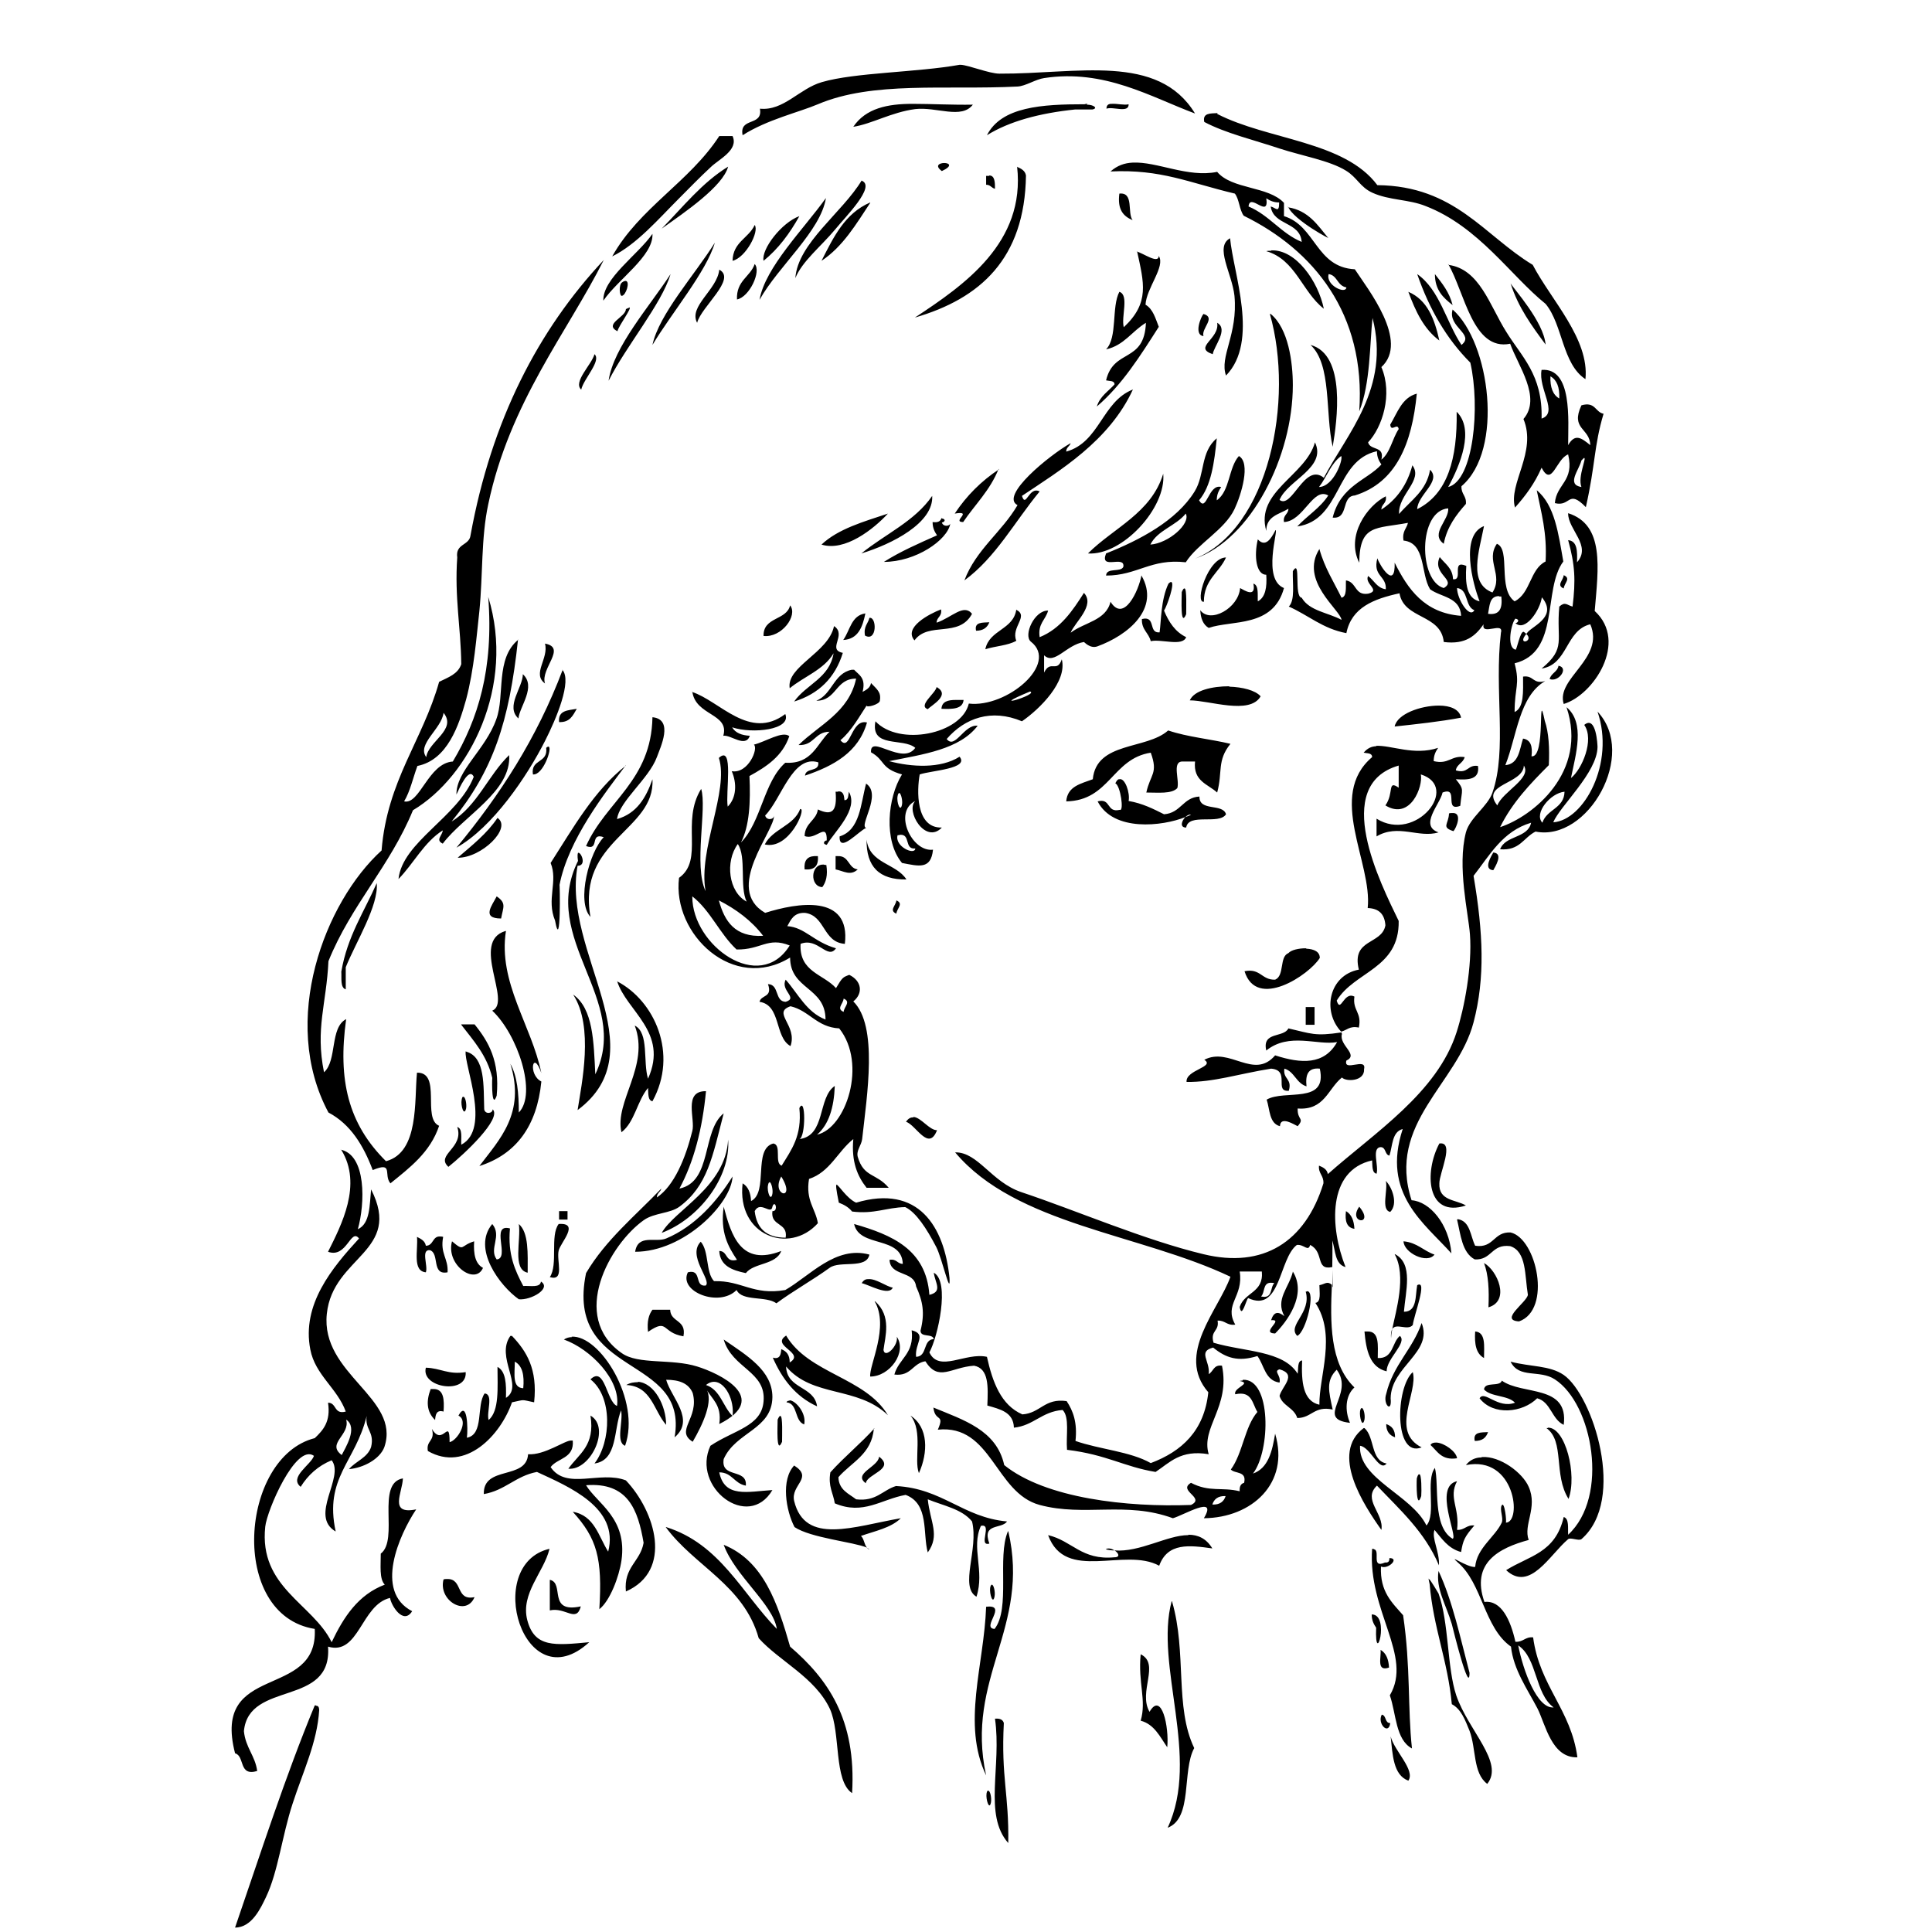 <?xml version="1.0" encoding="UTF-8" standalone="no"?>
<!-- Created with Inkscape (http://www.inkscape.org/) -->
<svg xmlns:dc="http://purl.org/dc/elements/1.1/" xmlns:cc="http://creativecommons.org/ns#" xmlns:rdf="http://www.w3.org/1999/02/22-rdf-syntax-ns#" xmlns:svg="http://www.w3.org/2000/svg" xmlns="http://www.w3.org/2000/svg" version="1.1" width="100%" height="100%" viewBox="0 0 48 48" id="little_girl_xA0_Image_1_" xml:space="preserve">
<defs id="defs359" />
<path d="m 23.87,1.61 c -0.01,-2.44e-4 -0.02,0.00 -0.03,0.00 -1.06,0.19 -2.60,0.19 -3.42,0.43 -0.56,0.16 -0.95,0.72 -1.54,0.66 0.08,0.45 -0.52,0.20 -0.43,0.66 0.61,-0.39 1.40,-0.57 1.87,-0.77 1.37,-0.58 3.15,-0.35 4.96,-0.44 0.20,-0.01 0.45,-0.18 0.66,-0.21 1.50,-0.23 2.65,0.47 3.75,0.88 -0.92,-1.51 -2.93,-0.98 -4.86,-0.99 -0.25,-4.31e-4 -0.76,-0.21 -0.96,-0.22 z m -1.20,0.97 c -0.62,0.00 -1.16,0.11 -1.47,0.57 0.46,-0.07 0.94,-0.36 1.54,-0.44 0.53,-0.06 1.15,0.26 1.43,-0.11 -0.49,0.01 -1.02,-0.02 -1.50,-0.02 z m 4.94,0.00 c -0.07,0.00 -0.12,0.03 -0.12,0.12 0.16,-0.06 0.56,0.12 0.55,-0.11 -0.10,0.03 -0.29,-0.02 -0.42,-0.01 z m -0.59,0.00 c -0.02,0.00 -0.05,0.00 -0.07,0.01 -1.06,0.00 -2.07,0.06 -2.43,0.77 l 0.00,0 C 25.08,3.01 25.84,2.81 26.71,2.72 l 0.43,0 c 0.15,-0.03 0.03,-0.12 -0.14,-0.12 z m 3.23,0.23 c -0.17,0.01 -0.38,-0.01 -0.33,0.22 0.53,0.28 1.21,0.44 1.87,0.66 0.55,0.18 1.25,0.30 1.65,0.55 0.28,0.17 0.35,0.41 0.66,0.55 0.42,0.19 0.90,0.16 1.32,0.33 1.32,0.51 2.11,1.73 2.98,2.43 0.43,0.52 0.41,1.49 0.99,1.87 C 39.49,8.42 38.54,7.46 38.08,6.58 36.87,5.85 36.15,4.62 34.22,4.60 33.40,3.50 31.50,3.48 30.24,2.83 z M 17.87,3.38 C 17.13,4.52 15.89,5.16 15.21,6.37 15.82,6.07 16.36,5.44 16.87,4.93 17.13,4.67 17.38,4.41 17.65,4.16 17.85,3.96 18.36,3.73 18.20,3.38 l -0.33,0 z m 10.27,0.66 c -0.20,0.01 -0.38,0.07 -0.55,0.22 1.26,-0.06 1.95,0.28 3.09,0.55 0.11,0.14 0.11,0.40 0.22,0.55 1.73,0.85 3.04,2.43 2.87,4.86 0.28,-0.69 0.26,-1.69 0.33,-2.32 0.45,1.74 -0.64,2.88 -1.21,3.97 -0.48,-0.39 -0.79,0.79 -1.10,0.55 0.20,-0.49 1.18,-0.80 0.88,-1.43 -0.23,0.83 -1.49,1.22 -1.21,2.20 -0.00,-0.37 0.32,-0.41 0.55,-0.55 -0.00,0.14 -0.14,0.15 -0.11,0.33 0.49,-0.02 0.72,-0.88 1.10,-0.66 -0.20,0.31 -0.52,0.50 -0.77,0.77 1.11,-0.16 0.93,-1.64 1.98,-1.87 -0.00,0.15 0.05,0.24 0.11,0.33 -0.35,0.39 -1.01,0.52 -1.21,1.32 0.41,0.04 0.20,-0.53 0.55,-0.55 1.03,-0.32 1.42,-1.29 1.54,-2.53 -0.37,0.10 -0.48,0.47 -0.66,0.77 0.02,0.20 0.18,-0.06 0.21,0.11 -0.16,0.24 -0.21,0.59 -0.43,0.76 0.09,-0.35 -0.28,-0.22 -0.33,-0.43 l 0.00,-0.00 c 0.35,-0.37 0.62,-1.19 0.33,-1.87 0.70,-0.64 -0.34,-1.94 -0.66,-2.43 -0.97,-0.05 -0.97,-1.08 -1.76,-1.32 l 0,-0.33 C 31.51,4.62 30.61,4.71 30.24,4.27 29.51,4.42 28.75,4.01 28.14,4.04 z m -4.68,0.01 c -0.11,-0.00 -0.25,0.06 -0.06,0.20 0.28,-0.13 0.18,-0.20 0.06,-0.20 z m -5.37,0.09 c -0.65,0.40 -1.12,1.00 -1.65,1.54 0.58,-0.41 1.52,-1.05 1.65,-1.54 z m 7.18,0 c 0.21,1.89 -1.31,2.94 -2.54,3.75 1.62,-0.47 2.73,-1.46 2.76,-3.53 -0.02,-0.12 -0.12,-0.17 -0.21,-0.21 z M 24.57,4.37 c -0.02,-0.00 -0.04,7.48e-4 -0.07,0.00 l 0,0.22 c 0.11,-3.45e-4 0.13,0.08 0.22,0.10 -0.00,-0.15 0.00,-0.33 -0.14,-0.33 z m -3.16,0.11 c -0.48,0.80 -1.59,1.56 -1.65,2.43 0.17,-0.42 0.63,-0.78 0.99,-1.21 0.25,-0.31 1.02,-1.07 0.66,-1.21 z m 6.40,0.33 c -0.05,0.39 0.09,0.56 0.33,0.66 -0.14,-0.18 0.04,-0.70 -0.33,-0.66 z m -7.29,0.11 c -0.55,0.77 -1.51,1.72 -1.65,2.53 0.47,-0.84 1.52,-1.71 1.65,-2.53 z m 10.93,0 c 0.08,0.05 0.17,0.11 0.33,0.11 0.00,0.28 -0.08,0.13 -0.21,0.10 0.07,0.48 0.73,0.37 0.77,0.88 -0.51,-0.21 -0.80,-0.66 -1.32,-0.88 0.03,-0.36 0.52,0.33 0.44,-0.21 z m -9.83,0.11 C 20.99,5.30 20.71,5.89 20.41,6.48 20.94,6.13 21.27,5.57 21.62,5.04 z m 10.38,0.10 c 0.13,0.34 1.14,0.87 0.99,0.77 C 32.74,5.60 32.51,5.23 32.00,5.15 z M 19.86,5.37 C 19.42,5.53 18.91,6.19 18.97,6.48 19.34,6.18 19.62,5.80 19.86,5.37 z M 18.75,5.59 C 18.60,5.92 18.21,6.01 18.20,6.48 18.53,6.40 18.87,5.75 18.75,5.59 z M 16.21,5.81 C 15.85,6.33 14.97,6.92 14.99,7.47 15.35,6.94 16.24,6.36 16.21,5.81 z m 14.35,0.11 c -0.39,0.21 0.05,0.87 0.11,1.43 0.09,0.96 -0.38,1.51 -0.21,1.98 0.83,-0.85 0.18,-2.54 0.10,-3.42 z M 17.76,6.03 C 17.26,6.83 16.37,7.81 16.21,8.57 16.69,7.77 17.55,6.75 17.76,6.03 z m 13.82,0.20 c -0.04,0.00 -0.08,0.00 -0.12,0.01 0.73,0.21 0.89,1.01 1.43,1.43 -0.14,-0.68 -0.69,-1.47 -1.30,-1.45 z m -3.33,0.01 C 28.42,7.03 28.57,7.52 27.92,8.13 27.85,7.87 28.06,7.33 27.81,7.25 c -0.20,0.38 -0.04,1.13 -0.33,1.43 0.45,-0.10 0.64,-0.45 0.99,-0.66 -0.04,1.01 -0.80,0.63 -0.99,1.43 0.08,0.02 0.21,5.18e-4 0.21,0.10 -0.15,0.17 -0.36,0.29 -0.44,0.55 0.63,-0.54 1.08,-1.26 1.54,-1.98 -0.08,-0.20 -0.14,-0.44 -0.33,-0.55 0.02,-0.41 0.50,-0.95 0.33,-1.21 -0.01,0.21 -0.40,-0.08 -0.55,-0.11 l -0.00,0 z m -13.25,0.22 c -1.63,1.74 -2.79,3.98 -3.31,6.84 -0.03,0.26 -0.38,0.20 -0.33,0.55 -0.07,0.99 0.09,1.74 0.10,2.65 -0.08,0.25 -0.33,0.33 -0.55,0.44 -0.41,1.46 -1.29,2.45 -1.43,4.19 -1.41,1.28 -2.54,4.23 -1.32,6.51 0.55,0.29 0.87,0.82 1.10,1.43 0.53,-0.22 0.26,0.12 0.44,0.33 0.48,-0.39 0.99,-0.77 1.21,-1.43 -0.43,-0.18 0.07,-1.33 -0.55,-1.32 -0.07,0.69 0.06,1.98 -0.77,2.20 -0.94,-0.93 -1.20,-2.02 -0.99,-3.53 -0.41,0.21 -0.22,1.03 -0.55,1.32 -0.22,-1.09 0.06,-1.69 0.11,-2.76 0.56,-1.39 1.53,-2.36 2.10,-3.75 1.41,-0.84 2.55,-3.09 1.87,-5.30 0.14,1.80 -0.26,3.05 -0.88,4.09 -0.61,0.04 -0.82,1.08 -1.21,0.99 0.15,-0.25 0.22,-0.58 0.33,-0.88 0.75,-0.15 1.03,-1.01 1.21,-1.65 0.20,-0.75 0.26,-1.58 0.33,-2.20 0.09,-0.91 0.04,-1.81 0.22,-2.65 0.53,-2.53 1.97,-4.28 2.87,-6.07 z m 3.75,0.10 c -0.11,0.32 -0.46,0.41 -0.44,0.88 0.31,-0.06 0.61,-0.70 0.44,-0.88 z m 17.23,0 c 0.41,0.70 0.61,2.17 1.54,1.98 0.19,0.54 0.79,1.34 0.33,1.87 0.34,0.82 -0.38,1.61 -0.21,2.20 0.26,-0.29 0.49,-0.60 0.66,-0.99 0.26,0.50 0.36,-0.22 0.66,-0.33 0.16,0.67 -0.29,0.73 -0.33,1.21 0.40,0.10 0.32,-0.36 0.77,0.10 0.24,-1.06 0.20,-1.52 0.44,-2.32 -0.21,-0.04 -0.20,-0.31 -0.55,-0.21 -0.28,0.60 0.21,0.56 0.22,0.99 -0.22,-0.18 -0.38,-0.30 -0.55,0 -0.00,-0.62 0.11,-1.93 -0.66,-1.87 -0.09,0.47 0.43,1.07 0,1.21 C 38.33,9.31 37.80,8.86 37.42,8.24 37.01,7.59 36.76,6.68 35.98,6.58 z M 17.87,6.70 c -0.05,0.50 -0.77,0.91 -0.55,1.32 0.10,-0.40 0.99,-1.09 0.55,-1.32 z m -1.21,0.11 c -0.52,0.80 -1.42,1.81 -1.54,2.65 0.44,-0.87 1.32,-1.91 1.54,-2.65 z m 16.35,0 c 0.22,0.03 0.21,0.29 0.44,0.33 -0.01,0.18 -0.52,-0.05 -0.44,-0.33 z m 2.20,0 c 0.30,0.87 0.73,1.61 1.32,2.20 0.25,1.10 0.08,2.93 -0.55,3.09 0.30,-0.55 0.66,-1.43 0.21,-1.87 0.02,1.16 -0.22,2.04 -0.98,2.42 -1.75e-4,0.00 -1.4e-5,0.00 0,0.01 l -0.00,-0.01 c 0.00,-7.31e-4 0.00,-0.00 0.00,-0.00 0.01,-0.36 0.61,-0.69 0.32,-0.98 -0.09,0.53 -0.48,0.76 -0.77,1.10 -0.03,-0.48 0.61,-0.84 0.33,-1.21 -0.13,0.49 -0.39,0.85 -0.77,1.10 0.00,-0.14 0.14,-0.15 0.11,-0.33 -0.46,0.23 -1.00,0.98 -0.66,1.65 0.01,-0.96 0.41,-0.84 1.21,-0.99 -0.03,0.14 -0.15,0.21 -0.11,0.44 0.56,0.06 0.42,0.82 0.66,1.21 0.27,0.20 0.75,0.19 0.77,0.66 -0.91,-0.07 -1.32,-0.66 -1.65,-1.32 0.02,0.69 -0.37,0.07 -0.43,-0.11 -0.12,0.45 0.23,0.43 0.21,0.77 -0.22,-0.03 -0.29,-0.22 -0.44,-0.33 -0.10,0.20 0.33,0.36 0,0.44 -0.34,0.05 -0.28,-0.29 -0.55,-0.33 -0.01,0.16 0.03,0.40 -0.11,0.43 -0.19,-0.39 -0.42,-0.74 -0.55,-1.21 -0.50,0.79 0.52,1.51 0.55,1.76 -0.33,-0.18 -0.80,-0.22 -0.99,-0.55 -0.20,-0.02 -0.01,-1.00 -0.22,-0.66 -0.01,0.31 0.06,0.72 -0.10,0.88 0.48,0.21 0.84,0.55 1.43,0.66 0.13,-0.64 0.68,-0.85 1.32,-0.99 0.11,0.65 1.03,0.51 1.10,1.21 0.55,0.07 0.79,-0.16 0.99,-0.44 -0.07,0.30 0.51,-0.08 0.43,0.21 -0.17,1.44 0.16,2.91 -0.21,3.97 -0.12,0.35 -0.56,0.62 -0.66,0.99 -0.22,0.86 0.06,2.00 0.10,2.53 0.06,0.79 -0.14,1.84 -0.33,2.43 -0.48,1.51 -2.04,2.50 -3.20,3.53 -0.02,-0.12 -0.12,-0.17 -0.22,-0.21 -0.02,0.20 0.12,0.24 0.11,0.44 -0.45,1.46 -1.50,2.12 -2.98,1.76 -1.46,-0.35 -3.17,-1.09 -4.52,-1.54 -0.75,-0.25 -1.08,-1.00 -1.65,-0.99 1.51,1.80 4.59,2.02 6.84,3.09 -0.29,0.82 -1.37,1.93 -0.55,2.87 -0.10,0.96 -0.66,1.47 -1.43,1.76 -0.51,-0.29 -1.27,-0.34 -1.87,-0.55 0.05,-0.46 -0.06,-0.75 -0.22,-0.99 -0.55,-0.08 -0.65,0.30 -1.10,0.33 -0.53,-0.23 -0.74,-0.80 -0.88,-1.43 -0.53,-0.12 -1.19,0.40 -1.43,-0.11 0.21,-0.38 0.52,-1.76 0.11,-1.98 0.03,0.25 0.23,0.47 -0.11,0.55 -0.08,-1.13 -0.93,-1.49 -1.87,-1.76 0.13,0.60 1.18,0.28 1.21,0.99 -0.14,-0.00 -0.15,-0.13 -0.33,-0.10 0.02,0.42 0.61,0.26 0.66,0.66 0.17,0.38 0.22,0.66 0.11,1.10 0.00,0.18 0.30,0.06 0.33,0.21 -0.28,0.01 -0.15,0.43 -0.44,0.44 -0.04,-0.33 0.28,-0.56 -0.11,-0.66 0.07,0.59 -0.32,0.70 -0.43,1.10 0.42,0.05 0.45,-0.28 0.77,-0.33 0.33,0.52 0.63,0.15 1.21,0.11 0.37,0.07 0.35,0.52 0.33,0.99 0.31,0.09 0.65,0.16 0.66,0.55 0.49,-0.05 0.69,-0.40 1.21,-0.44 0.18,0.18 0.08,0.64 0.11,0.99 0.99,0.12 1.41,0.42 2.20,0.55 0.35,-0.23 0.62,-0.56 1.32,-0.44 -0.20,-0.67 0.54,-1.17 0.33,-2.20 -0.21,-0.03 -0.21,0.14 -0.33,0.21 0.04,-0.33 -0.28,-0.56 0.11,-0.66 0.32,0.26 0.62,0.36 1.10,0.21 0.17,0.23 0.19,0.61 0.55,0.66 0.04,-0.19 -0.16,-0.28 0,-0.33 0.45,0.13 0.06,0.42 0,0.66 0.07,0.25 0.36,0.29 0.44,0.55 0.36,-0.00 0.42,-0.31 0.88,-0.21 -0.10,-0.46 -0.17,-0.72 0.10,-0.99 0.46,0.62 -0.56,1.22 0.33,1.32 -0.13,-0.30 -0.12,-0.67 0.11,-0.88 -0.62,-0.60 -0.60,-1.63 -0.56,-2.55 -0.12,-0.10 -0.16,-0.02 -0.31,0.01 -0.00,0.17 0.05,0.42 -0.10,0.44 0.53,0.80 0.09,1.82 0.10,2.53 -0.41,-0.09 -0.45,-0.57 -0.43,-1.10 -0.12,0.01 -0.09,0.20 -0.11,0.33 -0.36,-0.58 -1.31,-0.54 -2.09,-0.77 -0.09,-0.31 0.15,-0.28 0.10,-0.55 0.19,-0.01 0.23,0.13 0.44,0.10 -0.29,-0.51 0.21,-0.69 0.11,-1.32 l 0.55,0 c 0.05,0.53 -0.43,0.51 -0.55,0.88 0.05,0.31 0.16,-0.18 0.21,-0.22 0.81,0.38 0.76,-0.98 1.21,-1.32 0.18,-0.02 0.28,0.18 0.33,0 0.36,0.18 0.12,0.64 0.55,0.55 0.00,-0.23 0.01,-0.46 0,-0.66 0.08,0.24 0.06,0.59 0.33,0.66 -0.39,-0.98 -0.46,-2.40 0.66,-2.65 0.01,0.12 -0.01,0.31 0.11,0.33 0.06,-0.19 -0.13,-0.64 0.10,-0.66 0.14,0.00 0.10,0.19 0.22,0.21 0.08,-0.24 0.06,-0.59 0.33,-0.66 -0.53,1.61 0.54,2.34 1.21,3.09 -0.06,-0.73 -0.54,-1.29 -0.99,-1.32 -0.62,-1.92 1.14,-2.89 1.54,-4.42 0.29,-1.10 0.24,-2.23 0,-3.64 0.40,-0.51 0.72,-1.11 1.43,-1.32 -0.08,0.39 -0.64,0.31 -0.77,0.66 0.49,0.04 0.58,-0.29 0.88,-0.44 1.30,0.26 2.54,-1.92 1.54,-2.98 0.44,1.28 -0.34,2.70 -1.10,2.75 0.17,-0.41 1.09,-1.23 1.10,-1.87 4.59e-4,-0.04 -0.03,-0.80 -0.33,-0.55 0.26,0.37 -0.06,1.11 -0.33,1.32 0.12,-0.59 0.36,-1.37 -0.11,-1.76 0.54,1.62 -0.85,2.72 -1.65,2.98 0.30,-0.61 0.75,-1.08 1.21,-1.54 0.02,-0.42 0.00,-0.81 -0.10,-1.10 -0.19,-0.91 0.04,0.93 -0.33,0.88 0.03,-0.25 -0.02,-0.41 -0.21,-0.44 -0.09,0.27 -0.10,0.63 -0.44,0.66 0.29,-0.73 0.34,-1.71 0.99,-2.09 -0.31,0.09 -0.28,-0.15 -0.55,-0.11 0.00,0.37 0.03,0.77 -0.21,0.88 0.00,-0.62 0.14,-0.68 0,-1.21 1.14,-0.28 0.69,-1.83 1.21,-2.53 -0.12,-0.68 -0.21,-1.40 -0.66,-1.77 0.11,0.55 0.26,1.06 0.22,1.77 -0.39,0.19 -0.37,0.79 -0.77,0.99 -0.43,-0.31 -0.09,-1.29 -0.44,-1.43 -0.29,0.42 0.17,0.78 -0.11,1.21 -0.61,-0.23 -0.33,-1.03 -0.21,-1.65 -0.60,0.23 -0.28,1.43 -0.11,1.87 -0.32,-0.07 -0.36,-0.44 -0.33,-0.88 -0.39,-0.17 -0.06,0.37 -0.33,0.33 -0.01,-0.28 -0.20,-0.38 -0.33,-0.55 -0.20,0.43 0.44,0.57 0.10,0.77 -0.63,-0.18 -0.64,-1.92 0.11,-1.98 0.03,0.29 -0.46,0.63 -0.11,0.88 0.08,-0.42 0.31,-0.72 0.55,-0.99 0.02,-0.20 -0.12,-0.24 -0.11,-0.44 C 37.37,11.18 37.02,8.51 36.09,7.69 35.96,8.13 36.65,8.30 36.31,8.57 35.93,8.00 35.77,7.20 35.21,6.81 z M 33.11,31.55 c -0.00,0.13 -0.01,0.28 -0.01,0.42 0.00,0.00 0.01,0.00 0.01,0.01 l 0,-0.44 z M 35.65,6.81 c 0.00,0.40 0.21,0.59 0.44,0.77 -0.08,-0.32 -0.26,-0.54 -0.44,-0.77 z M 15.55,6.98 c -0.02,-0.00 -0.05,0.00 -0.10,0.04 -0.08,0.06 -0.06,0.34 0,0.33 0.10,-0.01 0.21,-0.35 0.10,-0.37 z m 21.98,0.04 c -0.00,4.12e-4 -4.7e-4,0.00 0.00,0.02 -0.00,-0.00 -0.00,-0.01 -0.00,-0.02 z m 0.00,0.02 c 0.19,0.60 0.53,1.06 0.87,1.52 -0.05,-0.57 -0.79,-1.38 -0.87,-1.52 z M 34.99,7.25 C 35.17,7.74 35.38,8.18 35.76,8.46 35.64,7.92 35.46,7.45 34.99,7.25 z M 15.62,7.65 c -0.01,0.00 -0.03,0.01 -0.07,0.03 0.00,0.20 -0.56,0.37 -0.21,0.55 0.03,-0.14 0.39,-0.61 0.29,-0.59 z m 14.28,0.15 c -0.06,0.06 -0.25,0.52 0,0.55 -0.06,-0.19 0.32,-0.46 0,-0.55 z m 1.65,0 C 32.16,9.94 31.53,13.13 29.69,13.88 31.09,13.39 32.12,11.33 32.12,9.57 32.12,9.00 32.01,8.16 31.57,7.80 z M 30.24,8.02 C 30.31,8.42 29.63,8.63 30.13,8.80 30.16,8.60 30.53,8.18 30.24,8.02 z m 2.32,0.55 c 0.53,0.49 0.36,1.69 0.55,2.53 0.11,-0.64 0.34,-2.29 -0.55,-2.53 z M 14.77,8.80 c -0.07,0.26 -0.54,0.69 -0.33,0.88 0.06,-0.27 0.51,-0.72 0.33,-0.88 z m 23.75,0.55 c 0.16,0.09 0.23,0.27 0.22,0.55 C 38.58,9.81 38.51,9.62 38.52,9.35 z M 28.14,9.68 c -0.76,0.30 -0.82,1.31 -1.65,1.54 -4.6e-4,-0.11 0.09,-0.13 0.11,-0.21 -0.53,0.30 -1.77,1.31 -1.32,1.54 -0.39,0.67 -1.03,1.10 -1.32,1.87 0.78,-0.57 1.25,-1.46 1.87,-2.21 -0.27,-0.14 -0.34,0.43 -0.44,0.11 0.94,-0.63 2.17,-1.36 2.76,-2.65 z m 2.09,1.21 c -0.41,0.34 -0.29,0.90 -0.55,1.32 -0.45,0.73 -1.37,1.21 -2.20,1.54 -0.17,0.43 0.47,0.03 0.43,0.33 -0.06,0.15 -0.42,0.01 -0.43,0.22 0.78,0.00 1.11,-0.43 1.98,-0.33 0.30,-0.47 0.96,-0.80 1.21,-1.32 0.17,-0.36 0.41,-1.15 0.11,-1.32 -0.26,0.29 -0.22,0.87 -0.55,1.10 -0.00,-0.15 0.05,-0.24 0.11,-0.33 -0.32,-0.09 -0.36,0.65 -0.55,0.33 0.30,-0.35 0.38,-0.94 0.44,-1.54 z m 3.09,0.44 c 0.06,0.07 -0.18,0.76 -0.55,0.77 l -0.00,0 c 0.19,-0.24 0.29,-0.58 0.55,-0.77 z m 6.03,0.05 c 0.09,-0.04 -0.16,0.46 -0.06,0.72 -0.38,-0.06 -0.06,-0.42 0,-0.66 0.03,-0.03 0.05,-0.05 0.06,-0.06 z m -14.53,0.28 c -0.44,0.29 -0.81,0.66 -1.10,1.10 0.48,-0.08 -0.09,0.21 0.21,0.21 0.29,-0.43 0.67,-0.79 0.88,-1.32 z m 4.08,0.11 c -0.30,0.98 -1.23,1.34 -1.87,1.98 0.85,0.06 1.95,-1.13 1.87,-1.98 z m -5.74,0.55 c -0.43,0.63 -1.17,0.95 -1.76,1.43 0.76,-0.23 1.80,-0.76 1.76,-1.43 z m -1.10,0.44 c -0.60,0.20 -1.24,0.38 -1.65,0.77 0.58,0.18 1.29,-0.38 1.65,-0.77 z m 7.40,0 c 0.13,0.25 -0.43,0.74 -0.88,0.77 0.18,-0.36 0.63,-0.46 0.88,-0.77 z m 9.50,0 c 0.00,0.40 0.59,0.80 0.22,1.21 0.01,-0.27 0.01,-0.53 -0.22,-0.55 0.17,0.61 0.19,0.99 0.11,1.65 -0.15,-0.04 -0.18,-0.13 -0.33,0 -0.08,0.85 0.18,1.03 -0.44,1.54 0.66,-0.10 0.59,-0.95 1.21,-1.10 0.37,0.85 -0.86,1.34 -0.66,1.98 0.74,-0.22 1.61,-1.54 0.77,-2.31 0.09,-1.07 0.25,-2.14 -0.66,-2.43 z m -15.57,0.11 c -0.02,0.08 -0.09,0.12 -0.22,0.10 -0.00,0.15 0.05,0.24 0.11,0.33 -0.45,0.20 -0.91,0.40 -1.32,0.66 0.79,0.00 1.58,-0.54 1.65,-0.95 -0.03,0.07 -0.18,0.08 -0.21,-0.03 0.06,3.45e-4 0.12,-0.08 0,-0.10 z m 8.29,0.32 c -0.00,8.05e-4 -0.00,0.00 -0.00,0.00 l -0.00,0 c -0.10,0.19 -0.24,0.42 -0.43,0.21 -0.10,0.42 -0.04,0.88 0.21,0.88 0.02,0.31 -0.02,0.56 -0.21,0.66 -0.01,-0.16 0.03,-0.40 -0.11,-0.44 0.07,0.36 -0.22,0.17 -0.33,0.11 -0.04,0.50 -0.74,0.89 -0.99,0.55 0.01,0.20 0.07,0.36 0.21,0.44 0.58,-0.20 1.60,-0.00 1.87,-0.99 -0.55,-0.22 -0.13,-1.46 -0.21,-1.44 z m -1.22,0.66 c -0.45,-0.00 -0.79,1.14 -0.55,1.10 -0.00,-0.55 0.38,-0.72 0.55,-1.10 z m -2.10,0.44 c -0.07,0.39 -0.44,1.19 -0.77,0.66 -0.11,0.47 -0.65,0.51 -0.99,0.77 0.10,-0.26 0.62,-0.68 0.33,-0.99 -0.28,0.44 -0.58,0.89 -1.10,1.10 -0.05,-0.34 0.15,-0.43 0.21,-0.66 -0.34,-0.01 -0.62,0.61 -0.43,0.77 0.71,0.55 -0.60,1.65 -1.54,1.54 -0.18,0.76 -1.73,1.07 -2.32,0.44 -0.13,0.68 0.69,0.40 0.99,0.66 -0.32,0.45 -1.13,-0.35 -1.10,0.11 0.36,0.20 0.23,0.40 0.77,0.55 -0.36,0.58 -0.46,1.65 0,2.20 0.42,0.08 0.72,0.17 0.77,-0.33 -0.52,0.07 -1.00,-0.93 -0.44,-1.21 -0.25,0.24 0.25,1.09 0.66,0.66 -0.66,0.02 -0.62,-0.94 -0.55,-1.32 0.30,-0.10 1.24,-0.14 0.99,-0.44 -0.47,0.30 -1.19,0.26 -1.75,0.11 -0.00,4.68e-4 -0.00,-4.7e-4 -0.00,0 l 0,-0.00 c 0.00,6.7e-4 0.00,0.00 0.00,0.00 0.85,-0.17 1.75,-0.29 2.20,-0.88 -0.34,-0.04 -0.56,0.60 -0.77,0.33 0.45,-0.52 1.11,-0.76 1.87,-0.44 0.45,-0.31 1.13,-0.99 0.99,-1.54 -0.12,0.35 -0.28,-0.00 -0.44,0.33 l 0,-0.43 c 0.26,0.25 0.55,-0.26 0.99,-0.33 0.01,-0.00 0.15,0.17 0.33,0.11 0.77,-0.28 1.57,-0.94 1.10,-1.76 z m 10.49,0 c -0.01,0.13 -0.19,0.25 0,0.33 0.01,-0.13 0.19,-0.25 0,-0.33 z m -9.76,0.17 c -0.01,0.00 -0.03,0.01 -0.06,0.04 -0.19,0.40 -0.18,0.92 -0.22,1.21 -0.29,0.03 -0.08,-0.42 -0.44,-0.33 -0.01,0.27 0.17,0.34 0.22,0.55 0.26,-0.06 0.79,0.14 0.88,-0.10 -0.27,-0.13 -0.43,-0.37 -0.55,-0.66 0.07,-0.10 0.29,-0.72 0.17,-0.71 z m 7.11,0.15 c 0.29,0.03 0.19,0.46 0.43,0.55 -0.12,0.22 -0.43,-0.28 -0.43,-0.55 z m -6.78,0.01 c -0.01,6.3e-5 -0.03,0.02 -0.06,0.09 0,0.16 -0.04,0.90 0.11,0.55 -9.05e-4,-0.13 0.02,-0.64 -0.04,-0.64 z m 7.83,0.20 c 0.01,-1.48e-4 0.03,0.00 0.05,0.00 0.03,0.28 -0.03,0.47 -0.33,0.43 0.04,-0.19 0.03,-0.44 0.27,-0.44 z m 1.04,0 c 0.42,0.48 -0.17,0.71 -0.33,0.88 -0.01,0.01 -0.02,0.03 -0.04,0.05 0.21,0.19 -0.25,0.30 0,0 -0.01,-0.01 -0.03,-0.03 -0.06,-0.05 -0.09,-0.05 -0.18,0.48 -0.21,0.44 -0.23,-0.06 -0.10,-0.67 0,-0.77 0.12,0.02 0.06,0.11 0,0.11 0.24,0.23 0.62,-0.32 0.66,-0.66 z m -18.66,0.22 c -0.09,0.38 -0.67,0.28 -0.66,0.76 0.45,0.05 0.86,-0.51 0.66,-0.76 z m 3.75,0.10 c -0.29,0.11 -0.94,0.45 -0.66,0.77 0.35,-0.48 1.10,-0.05 1.43,-0.66 -0.21,-0.26 -0.50,0.09 -0.88,0.22 0.00,-0.14 0.14,-0.15 0.11,-0.33 l 0,-0.00 z m 1.87,0.00 c -0.07,0.51 -0.67,0.50 -0.77,0.99 0.25,-0.08 0.56,-0.09 0.77,-0.21 -0.14,-0.34 0.32,-0.61 0,-0.77 z m -3.75,0.10 c -0.35,0.05 -0.38,0.42 -0.55,0.66 0.37,-0.02 0.48,-0.32 0.55,-0.66 z m 0.10,0.11 c -0.03,0.14 -0.15,0.21 -0.11,0.44 0.30,0.17 0.30,-0.47 0.11,-0.44 z m 2.98,0.11 c -0.17,0.01 -0.38,-0.01 -0.33,0.21 0.18,0.00 0.28,-0.08 0.33,-0.21 z m -3.86,0.10 c -0.14,0.66 -1.19,1.00 -1.10,1.54 0.35,-0.29 0.85,-0.46 1.09,-0.87 -0.10,0.62 -0.68,0.77 -0.98,1.20 0.61,-0.19 1.02,-0.59 1.21,-1.21 -0.40,-0.08 0.10,-0.44 -0.21,-0.66 z m -7.84,0.33 c -0.58,0.47 -0.33,1.39 -0.55,1.98 -0.27,0.76 -1.00,1.28 -0.99,1.87 0.07,-0.15 0.31,-0.70 0.43,-0.44 -0.39,1.00 -1.77,1.61 -1.87,2.54 0.38,-0.39 0.63,-0.91 1.10,-1.21 -0.01,0.13 -0.19,0.24 0,0.33 0.52,-0.69 1.71,-1.30 1.65,-2.20 -0.52,0.50 -0.79,1.26 -1.43,1.65 l 0,-0.00 c 1.03,-1.26 1.43,-2.46 1.65,-4.52 z m 0.66,0.10 c 0.10,0.37 -0.33,0.75 0,0.99 -0.12,-0.37 0.55,-0.89 0,-0.99 z m 25.18,0.55 c -0.02,0.15 -0.18,0.18 -0.22,0.33 0.22,0.09 0.49,-0.28 0.22,-0.33 z m -24.74,0.10 c -0.64,1.70 -1.57,3.13 -2.64,4.42 0.90,-0.50 1.76,-1.78 2.20,-2.65 0.28,-0.55 0.68,-1.50 0.43,-1.77 z m 7.18,0 c -0.45,0.09 -0.48,0.61 -0.88,0.77 0.51,-0.00 0.47,-0.55 0.99,-0.55 -0.18,0.84 -0.91,1.14 -1.43,1.65 0.39,0.02 0.40,-0.33 0.77,-0.33 -0.32,0.30 -0.43,0.81 -1.10,0.77 -0.54,0.48 -0.59,1.46 -1.10,1.98 0.21,-0.41 0.24,-1.00 0.21,-1.65 0.42,-0.23 0.82,-0.49 0.99,-0.99 -0.17,-0.14 -0.59,0.14 -0.88,0.21 0.12,0.09 -0.14,0.73 -0.55,0.66 0.13,0.30 0.12,0.66 -0.10,0.88 -0.06,-0.34 0.16,-1.56 -0.22,-1.21 0.26,0.81 -0.52,2.28 -0.33,3.31 -0.30,-0.63 0.04,-2.07 -0.11,-2.54 -0.51,0.82 0.08,1.76 -0.55,2.21 -0.17,1.40 1.35,2.85 2.76,1.98 0.00,0.80 0.88,0.73 0.88,1.54 -0.47,-0.18 -0.68,-0.64 -0.99,-0.99 -0.14,0.27 0.32,0.45 0,0.55 -0.28,-0.01 -0.15,-0.43 -0.44,-0.44 0.12,0.34 -0.17,0.26 -0.21,0.44 0.54,0.08 0.37,0.88 0.77,1.10 0.18,-0.52 -0.47,-0.83 0,-0.99 0.47,0.11 0.65,0.52 1.21,0.55 0.70,0.88 0.17,2.48 -0.55,2.64 0.29,-0.25 0.42,-0.67 0.44,-1.21 -0.43,0.29 -0.22,1.24 -0.88,1.32 0.16,-0.04 0.16,-1.09 0,-0.77 0.07,0.69 -0.20,1.04 -0.44,1.43 -0.19,-0.06 0.01,-0.52 -0.21,-0.55 -0.51,0.14 -0.11,1.21 -0.55,1.43 -0.01,-0.20 -0.07,-0.36 -0.21,-0.44 -0.15,1.30 1.16,1.78 1.87,0.99 -0.06,-0.37 -0.31,-0.56 -0.22,-1.10 0.52,-0.17 0.71,-0.68 1.10,-0.99 -0.05,0.56 0.10,0.92 0.33,1.21 l 0.55,0 c -0.31,-0.37 -0.62,-0.25 -0.77,-0.77 -0.04,-0.16 0.09,-0.28 0.11,-0.44 0.12,-1.09 0.40,-2.81 -0.22,-3.42 0.25,-0.20 0.21,-0.51 -0.10,-0.66 -0.16,0.06 -0.17,0.06 -0.33,0.33 -0.31,-0.35 -0.92,-0.40 -0.88,-1.10 0.43,-0.17 0.67,0.41 0.88,0.11 -0.56,-0.16 -0.77,-0.52 -1.21,-0.55 0.09,-0.16 0.16,-0.34 0.44,-0.33 0.51,0.07 0.44,0.73 0.99,0.77 0.15,-1.25 -1.19,-1.02 -1.98,-0.77 -1.04,-0.60 0.24,-2.03 0.22,-2.42 -0.00,0.11 -0.19,0.13 -0.22,0 0.40,-0.40 0.68,-1.52 1.32,-1.32 0.03,0.25 -0.31,0.12 -0.33,0.33 0.71,-0.24 1.33,-0.58 1.54,-1.32 -0.40,-0.10 -0.41,0.75 -0.66,0.44 l 0,-0.00 c 0.27,-0.22 0.49,-0.62 0.65,-0.86 -0.00,0.06 0.32,-0.03 0.33,-0.12 0.03,-0.19 -0.03,-0.25 -0.22,-0.44 -0.02,0.12 -0.12,0.17 -0.21,0.22 0.09,-0.35 -0.09,-0.42 -0.21,-0.55 z m -8.17,0.11 c 4.6e-4,0.33 -0.44,0.80 -0.11,1.10 0.03,-0.30 0.45,-0.79 0.11,-1.10 z m 17.55,0.30 c -0.42,-0.00 -0.87,0.10 -0.98,0.35 0.49,0.00 1.49,0.37 1.76,-0.10 -0.13,-0.15 -0.45,-0.23 -0.78,-0.24 z m -7.27,0.02 c -0.03,0.16 -0.47,0.46 -0.22,0.55 0.09,-0.10 0.58,-0.35 0.22,-0.55 z m -6.07,0.11 c 0.08,0.61 0.93,0.54 0.77,1.10 0.19,-0.03 0.55,0.31 0.66,0 -0.20,-0.01 -0.36,-0.07 -0.44,-0.21 0.51,0.17 1.48,0.06 1.32,-0.33 -0.89,0.67 -1.63,-0.33 -2.32,-0.55 z m 8.39,0 c 0.24,0.07 -1.15,0.48 0,0 z m -1.85,0.21 c -0.19,0.00 -0.34,0.04 -0.35,0.22 0.27,0.01 0.53,0.01 0.55,-0.22 -0.06,-0.00 -0.13,-0.00 -0.19,-0.00 z m 12.01,0.14 c -0.46,-0.00 -1.04,0.21 -1.10,0.52 0.55,-0.06 1.12,-0.12 1.65,-0.22 -0.04,-0.21 -0.27,-0.30 -0.55,-0.30 z m -21.42,0.08 c -0.21,0.04 -0.47,0.03 -0.44,0.33 0.27,0.01 0.34,-0.16 0.44,-0.33 z m -3.31,0.10 c 0.34,0.42 -0.38,0.71 -0.43,1.10 -0.24,-0.32 0.38,-0.70 0.43,-1.10 z m 5.19,0.11 c -0.03,1.58 -1.15,2.08 -1.65,3.20 0.35,0.13 0.08,-0.35 0.44,-0.22 -0.35,0.35 -0.69,1.60 -0.33,1.98 -0.34,-1.92 1.61,-2.14 1.54,-3.42 -0.16,0.46 -0.39,0.85 -0.88,0.99 0.06,-0.45 0.79,-1.00 0.99,-1.54 0.09,-0.25 0.42,-0.93 -0.10,-0.99 z m 12.81,0.33 c -0.54,0.48 -1.78,0.27 -1.87,1.21 -0.29,0.11 -0.63,0.17 -0.66,0.55 1.08,-0.02 1.14,-1.06 2.10,-1.21 0.19,0.52 -0.01,0.53 -0.11,0.99 0.29,-9.96e-4 0.63,0.04 0.77,-0.11 0.06,-0.19 -0.13,-0.64 0.11,-0.66 l 0.33,0 c -0.05,0.49 0.32,0.56 0.55,0.77 0.14,-0.51 -0.01,-0.79 0.33,-1.21 -0.50,-0.12 -1.07,-0.17 -1.54,-0.33 z m 5.18,0.39 c -0.12,0.00 -0.23,0.05 -0.32,0.16 0.08,0.02 0.21,0.00 0.21,0.11 -1.13,0.96 0.01,2.62 -0.11,3.75 0.28,0.01 0.42,0.15 0.44,0.43 -0.09,0.49 -0.85,0.32 -0.66,1.10 -0.74,0.14 -0.92,1.03 -0.44,1.54 0.14,-0.03 0.21,-0.15 0.44,-0.10 0.08,-0.38 -0.16,-0.42 -0.11,-0.77 -0.27,-0.14 -0.34,0.43 -0.44,0.10 0.44,-0.73 1.56,-0.79 1.54,-1.98 -0.45,-0.93 -1.69,-3.37 0,-3.86 l 0,0.55 c -0.29,-0.20 -0.11,0.13 -0.33,0.44 0.62,0.38 0.94,-0.47 0.88,-0.77 0.99,0.31 -0.12,1.71 -1.10,1.10 l 0,0.44 c 0.54,-0.32 1.05,0.05 1.54,-0.10 -0.49,-0.17 0.04,-0.70 0.10,-0.99 0.42,-0.16 0.02,0.49 0.44,0.33 0.04,-0.42 0.11,-0.39 -0.11,-0.66 0.31,0.02 0.60,0.01 0.55,-0.33 -0.26,-0.04 -0.24,0.20 -0.55,0.11 0.02,-0.15 0.18,-0.18 0.22,-0.33 -0.34,-0.05 -0.39,0.19 -0.77,0.10 -0.00,-0.15 0.05,-0.24 0.11,-0.33 -0.60,0.20 -1.16,-0.07 -1.55,-0.05 z m -0.87,7.11 c -0.67,0.10 -0.75,0.03 -1.32,-0.10 -0.12,0.24 -0.66,0.07 -0.55,0.55 0.57,-0.46 1.27,-0.12 1.76,-0.21 -0.32,0.57 -0.89,0.54 -1.54,0.33 -0.53,0.62 -1.13,-0.22 -1.76,0.11 0.28,0.18 -0.47,0.25 -0.44,0.55 0.67,0.01 1.29,-0.20 2.10,-0.33 0.49,0.04 0.06,0.58 0.44,0.55 0.09,-0.31 -0.15,-0.28 -0.11,-0.55 0.25,0.07 0.29,0.36 0.55,0.44 -0.03,-0.28 0.03,-0.47 0.33,-0.44 0.20,0.90 -0.88,0.51 -1.32,0.77 0.08,0.24 0.06,0.59 0.33,0.66 0.01,-0.27 0.37,-0.03 0.44,0 0.18,-0.21 -0.01,-0.14 0,-0.44 0.67,0.05 0.75,-0.49 1.10,-0.77 0.10,0.11 0.57,0.10 0.55,-0.21 0.07,-0.30 -0.52,0.08 -0.44,-0.21 0.32,-0.15 -0.19,-0.38 -0.11,-0.66 z m -19.70,-7.10 c -0.01,-0.00 -0.03,0.00 -0.06,0.03 0.05,0.39 -0.39,0.27 -0.33,0.66 0.25,0.03 0.49,-0.66 0.39,-0.69 z m 1.92,0.47 c -0.80,0.63 -1.31,1.55 -1.87,2.42 0.19,0.46 -0.11,0.90 0.11,1.43 0.15,0.83 0.12,-0.96 0.11,-0.88 0.22,-1.14 1.14,-2.30 1.65,-2.98 z m 22.31,0 c 0.20,0.32 -0.52,0.64 -0.66,0.99 -0.43,-0.54 0.64,-0.52 0.66,-0.99 z m -10.06,0.34 c -0.03,0.00 -0.06,0.04 -0.09,0.10 0.13,0.06 0.22,0.71 0.11,0.66 -0.34,0.08 -0.21,-0.30 -0.55,-0.21 0.39,0.76 1.61,0.62 2.18,0.39 0.04,-0.04 0.09,-0.07 0.14,-0.06 -0.03,0.02 -0.08,0.04 -0.14,0.06 -0.09,0.09 -0.15,0.26 0.02,0.26 0.06,-0.37 0.82,-0.06 0.99,-0.33 -0.08,-0.28 -0.67,-0.06 -0.66,-0.44 -0.41,0.02 -0.46,0.41 -0.88,0.44 -0.26,-0.13 -0.53,-0.27 -0.88,-0.33 0.04,-0.20 -0.09,-0.58 -0.23,-0.54 z m -6.28,0.10 c -0.14,0.52 -0.15,1.16 -0.66,1.32 -0.02,0.44 0.49,-0.15 0.66,-0.21 -0.19,-0.05 0.40,-0.83 0,-1.10 z m -0.70,0.21 c -0.01,1.57e-4 -0.03,0.00 -0.06,0.00 0.04,0.48 -0.08,0.61 -0.44,0.44 -0.04,0.28 -0.32,0.33 -0.33,0.66 0.28,0.12 0.56,-0.37 0.55,0.11 -0.06,0 -0.12,0.09 0,0.11 0.20,-0.34 0.80,-0.88 0.55,-1.32 -0.02,0.08 -0.00,0.21 -0.11,0.21 -0.01,-0.11 -0.02,-0.22 -0.15,-0.22 z m 18.05,0.00 0.00,0 c -0.01,0.42 -0.44,0.43 -0.55,0.77 -0.22,-0.23 0.20,-0.74 0.55,-0.77 z m -16.53,0.03 c 0.04,-0.00 0.09,0.18 0.07,0.29 -0.04,0.21 -0.14,-0.06 -0.11,-0.21 0.01,-0.05 0.02,-0.07 0.03,-0.07 z m -2.45,0.40 c -0.00,-1.41e-4 -0.00,0.00 -0.01,0.00 -0.16,0.42 -0.68,0.49 -0.88,0.88 0.60,0.14 1.03,-0.88 0.89,-0.88 z m 16.17,0.10 c -0.01,0.00 -0.04,0.00 -0.06,0.01 -0.01,0.27 -0.20,0.34 0.11,0.44 0.07,-0.07 0.24,-0.48 -0.04,-0.45 z m -23.70,0.12 c -0.26,0.39 -0.63,0.68 -0.99,0.99 0.59,0.01 1.36,-0.74 0.99,-0.99 z m 10.00,0.42 c 0.27,-0.02 0.10,0.37 0.38,0.34 -0.01,0.18 -0.52,-0.05 -0.44,-0.33 0.02,-0.00 0.04,-0.00 0.06,-0.01 z m -0.83,0.12 c -0.01,0.67 0.31,1.00 0.99,0.99 -0.25,-0.40 -0.92,-0.39 -0.99,-0.99 z m -3.20,0.11 c 0.22,0.32 0.04,1.06 0.22,1.43 -0.45,-0.24 -0.54,-0.99 -0.22,-1.43 z m 18.77,0.21 c -0.03,0.06 -0.27,0.42 0,0.44 0.03,-0.06 0.27,-0.42 0,-0.44 z m -22.73,0.00 c -0.02,0.01 -0.03,0.07 -0.01,0.21 -0.97,1.96 1.33,3.43 0.43,5.30 -0.04,-0.80 -0.05,-1.63 -0.55,-1.98 0.52,0.80 0.21,2.22 0.11,2.87 2.01,-1.50 -0.40,-3.92 0,-6.07 0.24,0.00 0.08,-0.36 0.01,-0.32 z m 6.44,0.09 c -0.01,3.02e-4 -0.03,0.00 -0.05,0.00 l 0,0.33 c 0.20,0.04 0.37,0.17 0.55,0 -0.24,-0.03 -0.21,-0.34 -0.49,-0.33 z m -0.58,0.00 c -0.18,0.01 -0.26,0.12 -0.24,0.33 0.24,0.02 0.35,-0.08 0.33,-0.33 -0.03,-0.00 -0.06,-0.00 -0.08,-0.00 z m 0.23,0.21 c -0.33,-0.01 -0.34,0.55 -0.03,0.56 0.09,-0.12 0.14,-0.29 0.10,-0.55 -0.02,-0.00 -0.04,-0.00 -0.07,-0.01 z M 9.36,21.94 c -0.31,0.71 -0.73,1.32 -0.88,2.20 0.01,0.16 -0.03,0.40 0.11,0.44 l 0,-0.55 c 0.25,-0.62 0.82,-1.53 0.77,-2.09 z m 2.98,0.33 c -0.11,0.22 -0.39,0.55 0.11,0.55 0.05,-0.28 0.14,-0.38 -0.11,-0.55 z m 4.86,0 c 0.45,0.35 0.68,0.93 1.10,1.32 0.61,0.01 0.77,-0.32 1.32,-0.10 -0.75,1.21 -2.42,-0.00 -2.42,-1.21 z m 5.07,0.10 c -0.01,0.13 -0.19,0.25 0,0.33 0.01,-0.13 0.19,-0.25 0,-0.33 z m -4.41,0.00 c 0.43,0.22 0.81,0.50 1.10,0.88 -0.70,0.04 -0.96,-0.36 -1.10,-0.88 z m -5.30,0.76 c -0.88,0.26 0.17,1.77 -0.33,1.98 0.63,0.59 1.12,2.06 0.66,2.53 0.00,-0.48 -0.04,-0.91 -0.21,-1.21 0.38,1.23 -0.27,1.88 -0.77,2.54 0.91,-0.29 1.43,-0.99 1.54,-2.10 -0.34,-0.17 -0.21,-0.82 0,-0.21 -0.24,-1.18 -1.08,-2.25 -0.88,-3.53 z m 19.88,0.43 c -0.17,-0.00 -0.36,0.04 -0.43,0.12 -0.23,0.09 -0.09,0.56 -0.33,0.66 -0.34,0.01 -0.36,-0.29 -0.76,-0.21 0.30,0.97 1.61,0.09 1.87,-0.33 l -0.00,0 c -0.00,-0.16 -0.15,-0.22 -0.33,-0.23 z M 15.33,24.37 c 0.23,0.75 1.29,1.27 0.77,2.43 -0.13,-0.42 0.03,-1.14 -0.33,-1.32 0.38,1.00 -0.51,1.89 -0.33,2.65 0.33,-0.25 0.39,-0.78 0.66,-1.10 0.01,0.13 -0.01,0.31 0.11,0.33 0.65,-1.18 0.05,-2.50 -0.88,-2.98 z m 5.63,0.44 c 0.19,0.08 0.01,0.20 0,0.33 -0.19,-0.08 -0.01,-0.20 0,-0.33 z m 11.48,0.21 0,0.44 0.22,0 0,-0.44 -0.22,0 z m -20.98,0.44 c 0.30,0.39 0.64,0.76 0.77,1.32 -0.01,0.14 -0.01,0.79 0.11,0.44 0.08,-0.85 -0.20,-1.34 -0.55,-1.77 l -0.33,0 z m 0.11,0.66 c -0.05,0.32 0.64,1.93 -0.11,2.32 -0.01,-0.16 0.04,-0.40 -0.10,-0.44 0.18,0.52 -0.55,0.69 -0.22,0.99 0.39,-0.31 1.34,-1.20 1.10,-1.43 -0.00,0.11 -0.19,0.13 -0.21,0 -0.02,-0.59 0.03,-1.29 -0.44,-1.43 z m 5.96,0.99 c -0.56,-2.3e-4 -0.25,0.70 -0.33,0.99 -0.17,0.68 -0.45,1.36 -0.88,1.65 -3.45e-4,-0.11 0.09,-0.13 0.11,-0.22 -0.64,0.67 -1.38,1.27 -1.87,2.10 -0.54,2.62 2.56,2.00 2.20,4.08 0.52,-0.44 -0.08,-0.98 -0.21,-1.43 0.33,-0.00 0.56,0.09 0.66,0.33 0.17,0.63 -0.45,0.93 0,1.21 0.25,-0.43 0.53,-1.03 0.33,-1.32 0.14,0.26 0.40,0.40 0.33,0.88 1.29,-0.65 -0.00,-1.26 -0.55,-1.43 -0.64,-0.20 -1.46,-0.04 -1.87,-0.33 -1.31,-0.91 -0.30,-2.71 0.55,-3.31 0.26,-0.18 0.65,-0.16 0.88,-0.33 0.70,-0.52 0.82,-1.24 1.10,-2.32 -0.55,0.44 -0.28,1.70 -1.10,1.87 0.36,-0.67 0.57,-1.48 0.66,-2.42 z m -6.03,0.14 c -0.01,8.98e-4 -0.02,0.02 -0.03,0.07 -0.03,0.15 0.06,0.43 0.11,0.22 0.02,-0.11 -0.02,-0.30 -0.07,-0.29 z m 11.19,0.51 c -0.06,-0.00 -0.12,0.02 -0.18,0.11 0.25,0.08 0.56,0.75 0.77,0.21 -0.19,-0.00 -0.39,-0.31 -0.58,-0.33 z m -4.60,0.55 c -0.06,1.18 -1.33,1.75 -1.65,2.32 0.91,-0.34 1.72,-1.37 1.65,-2.32 z m 17.67,0.10 c -0.38,0.71 -0.32,1.86 0.66,1.54 -0.25,-0.15 -0.68,-0.11 -0.66,-0.55 -0.00,-0.26 0.39,-1.05 0,-0.99 z M 8.48,28.57 c 0.53,0.86 -0.00,1.87 -0.33,2.53 0.47,0.17 0.56,-0.60 0.77,-0.33 -0.67,0.73 -1.43,1.64 -1.21,2.76 0.12,0.63 0.67,0.96 0.88,1.54 -0.30,0.08 -0.22,-0.22 -0.44,-0.22 0.07,0.47 -0.12,0.68 -0.33,0.88 -1.86,0.47 -2.15,4.40 0,4.74 0.09,1.78 -2.57,0.81 -1.98,3.09 0.25,0.07 0.08,0.58 0.55,0.44 -0.05,-0.38 -0.29,-0.58 -0.33,-0.99 0.12,-1.27 2.20,-0.59 2.09,-2.10 0.77,0.23 0.82,-1.04 1.54,-1.21 0.03,0.19 0.33,0.68 0.55,0.33 -0.95,-0.49 -0.32,-1.90 0.10,-2.53 -0.69,0.14 -0.34,-0.42 -0.33,-0.77 -0.68,0.12 -0.09,1.52 -0.55,1.87 10e-4,0.29 -0.04,0.63 0.10,0.77 -0.66,0.25 -1.02,0.80 -1.32,1.43 -0.47,-0.96 -1.81,-1.36 -1.65,-2.87 0.04,-0.40 0.76,-2.08 1.21,-1.76 -0.07,0.22 -0.63,0.53 -0.33,0.77 0.18,-0.29 0.43,-0.52 0.77,-0.66 0.33,0.42 -0.57,1.38 0.10,1.77 -0.29,-1.34 0.49,-1.72 0.77,-2.87 -0.05,0.34 0.20,0.39 0.11,0.77 -0.09,0.27 -0.38,0.35 -0.55,0.55 0.36,-0.03 0.77,-0.25 0.88,-0.55 0.41,-1.22 -1.59,-1.81 -1.43,-3.31 0.15,-1.43 1.89,-1.54 1.10,-3.09 -0.04,0.39 -0.02,0.85 -0.33,0.99 0.18,-0.63 0.22,-1.86 -0.44,-1.98 z m 9.72,0.66 c -0.38,0.61 -0.93,1.24 -1.65,1.54 -0.26,0.11 -0.70,-0.12 -0.77,0.33 1.22,0.00 2.39,-1.20 2.42,-1.87 z m 1.21,0 c 0.39,0.63 -0.27,0.48 0,0 z m 15.02,0.11 c 0.06,0.22 -0.13,0.72 0.11,0.77 0.20,-0.20 0.05,-0.61 -0.11,-0.77 z m -15.31,0.03 c 0.04,-0.00 0.09,0.18 0.07,0.29 -0.04,0.21 -0.14,-0.06 -0.11,-0.21 0.01,-0.05 0.02,-0.07 0.03,-0.07 z m 1.67,0.06 c -0.03,-0.00 -0.02,0.10 0.05,0.45 0.13,0.05 0.24,0.11 0.33,0.22 0.55,0.07 0.85,-0.10 1.32,-0.11 0.27,0.13 0.53,0.53 0.77,0.99 0.15,0.29 0.36,1.27 0.33,0.77 -0.13,-1.28 -0.77,-2.33 -2.32,-1.87 -0.24,-0.11 -0.43,-0.44 -0.49,-0.45 z m -1.56,0.49 c 0.05,-0.03 0.09,0.18 -0.04,0.17 -0.05,0.39 0.39,0.27 0.33,0.66 -0.48,0.00 -0.72,-0.23 -0.77,-0.66 0.14,-0.27 0.41,0.11 0.44,-0.11 0.01,-0.03 0.02,-0.06 0.04,-0.06 z m -1.25,0.06 c -0.09,0.64 0.11,0.99 0.33,1.32 -0.30,0.08 -0.22,-0.22 -0.44,-0.22 0.02,0.37 0.32,0.48 0.66,0.55 0.20,-0.26 0.75,-0.20 0.88,-0.55 -1.00,0.39 -1.24,-0.38 -1.43,-1.10 z m 15.79,0 c -0.30,0.42 0.40,0.48 0,0 z m -19.88,0.11 0,0.21 0.21,0 0,-0.21 -0.21,0 z m 19.55,0 c -0.03,0.25 0.02,0.41 0.21,0.44 -0.01,-0.20 -0.07,-0.36 -0.21,-0.44 z m 2.76,0.21 -0.00,0.00 c 0.09,0.37 0.12,0.82 0.44,0.99 0.43,0.02 0.41,-0.39 0.88,-0.33 0.41,0.13 0.36,0.73 0.44,1.21 -0.03,0.19 -0.72,0.63 -0.22,0.66 0.82,-0.29 0.44,-2.06 -0.21,-2.21 -0.43,-0.02 -0.41,0.40 -0.88,0.33 -0.12,-0.24 -0.12,-0.61 -0.43,-0.66 z m -23.97,0.11 c -0.51,0.61 0.19,1.54 0.66,1.87 0.30,0.03 0.82,-0.27 0.55,-0.44 -0.02,0.16 -0.26,0.10 -0.44,0.11 -0.20,-0.38 -0.39,-0.78 -0.33,-1.43 -0.50,-0.13 0.01,0.74 -0.33,0.77 -0.20,-0.27 0.14,-0.58 -0.11,-0.88 z m 0.66,0 c 0.06,0.40 -0.17,1.13 0.22,1.21 0.00,-0.48 0.03,-0.99 -0.22,-1.21 z m 0.99,0 c -0.22,0.29 -0.01,1.01 -0.22,1.32 0.38,0.11 0.16,-0.41 0.22,-0.66 0.04,-0.19 0.54,-0.70 0,-0.66 z m -2.96,0.31 c -0.18,0.00 -0.15,0.23 -0.34,0.23 -0.02,-0.12 -0.12,-0.17 -0.22,-0.22 0.03,0.33 -0.12,0.85 0.22,0.88 0.06,-0.16 -0.13,-0.57 0.10,-0.55 0.25,0.08 0.03,0.63 0.44,0.55 0.02,-0.35 -0.19,-0.46 -0.11,-0.88 -0.03,-0.01 -0.06,-0.01 -0.09,-0.01 z m 0.31,0.12 c -0.16,0.59 0.58,1.10 0.77,0.66 -0.19,-0.10 -0.24,-0.34 -0.22,-0.66 -0.36,0.11 -0.23,0.27 -0.55,0 z m 23.64,0 c 0.01,0.29 0.59,0.57 0.77,0.33 -0.27,-0.09 -0.43,-0.30 -0.77,-0.33 z m -17.45,0.00 c -0.37,0.35 0.28,0.98 0.11,1.10 -0.29,0.03 -0.08,-0.42 -0.44,-0.33 -0.24,0.48 0.78,0.88 1.21,0.44 0.14,0.29 0.73,0.14 0.99,0.33 0.42,-0.31 0.89,-0.57 1.32,-0.88 0.25,-0.19 0.92,0.04 0.99,-0.33 -0.84,-0.23 -1.48,0.53 -2.09,0.88 -0.80,0.14 -1.08,-0.24 -1.77,-0.22 -0.21,-0.22 -0.12,-0.74 -0.33,-0.98 z m 17.23,0.32 c 0.30,0.54 0.03,1.41 -0.06,1.86 0.10,-0.16 0.38,0.05 0.51,-0.10 0.03,-0.25 0.38,-1.14 0.11,-0.99 -0.05,0.27 0.00,0.66 -0.33,0.66 0.04,-0.50 0.24,-1.19 -0.22,-1.43 z m -0.06,1.86 c -0.02,0.04 -0.04,0.11 -0.03,0.23 0,-0.04 0.01,-0.13 0.03,-0.23 z m 2.28,-1.64 c 0.11,0.29 0.13,0.67 0.11,1.10 0.55,-0.16 0.22,-0.92 -0.11,-1.10 z m -4.75,0.22 c -0.10,0.40 -0.44,0.68 -0.21,1.10 -0.15,-0.12 -0.26,-0.12 -0.33,0.10 0.34,-0.03 -0.28,0.32 0.10,0.33 0.29,-0.29 0.80,-0.96 0.44,-1.54 z M 21.56,31.78 c -0.06,0.00 -0.11,0.03 -0.15,0.10 0.18,0.04 0.68,0.33 0.77,0.11 -0.15,-0.02 -0.42,-0.23 -0.61,-0.21 z m 10.01,0.09 c 0.02,-0.00 0.06,0.00 0.09,0.01 -0.11,0.10 -0.03,0.40 -0.33,0.33 0.10,-0.09 0.04,-0.33 0.23,-0.34 z m 0.89,0.22 c -0.00,7.96e-4 -0.01,0.00 -0.02,0.00 0.15,0.53 -0.47,0.84 -0.21,1.10 0.22,-0.10 0.47,-1.13 0.24,-1.11 z M 21.73,32.33 c 0.37,0.63 -0.14,1.59 -0.11,1.87 0.49,0.00 0.92,-0.61 0.66,-0.99 0.05,0.21 -0.29,0.56 -0.33,0.33 0.04,-0.33 0.21,-0.84 -0.21,-1.21 z m -5.52,0.21 c -0.09,0.12 -0.14,0.29 -0.11,0.55 0.51,-0.35 0.33,0.02 0.88,0.11 0.08,-0.42 -0.32,-0.34 -0.33,-0.66 l -0.43,0 z m 19.11,0.33 c -0.22,0.65 -0.71,1.04 -0.88,1.76 -0.09,0.26 0.15,0.50 0.11,0.11 0.01,-0.79 1.06,-1.14 0.77,-1.87 z m -1.36,0.21 c -0.02,5.81e-4 -0.04,0.00 -0.06,0.00 0.04,0.46 0.13,0.89 0.55,0.99 0.00,-0.32 0.52,-0.71 0.33,-0.88 -0.20,0.16 -0.16,0.57 -0.55,0.55 0.00,-0.31 0.05,-0.67 -0.26,-0.66 z m 2.69,0.00 c -0.02,0.31 0.02,0.55 0.22,0.66 -0.00,-0.29 0.05,-0.64 -0.22,-0.66 z m -23.97,0.11 c -0.38,0.53 0.35,1.25 -0.11,1.54 0.01,-0.34 0.00,-0.66 -0.21,-0.77 -0.00,0.51 0.05,1.09 -0.22,1.32 -0.06,-0.19 0.13,-0.64 -0.10,-0.66 -0.21,0.30 -0.01,1.02 -0.44,1.10 0.03,-0.23 0.01,-0.95 -0.21,-0.55 0.27,0.14 -0.03,0.62 -0.22,0.66 0.00,-0.64 -0.17,0.13 -0.44,-0.33 0.09,0.31 -0.15,0.28 -0.10,0.55 0.94,0.54 1.81,-0.40 2.09,-1.21 0.34,-0.07 0.21,-0.07 0.55,0 0.09,-0.83 -0.19,-1.27 -0.55,-1.65 z m 6.84,0 c -0.37,0.25 0.50,0.42 0.10,0.66 0.00,-0.19 -0.08,-0.28 -0.21,-0.33 -0.01,0.13 -0.03,0.26 -0.21,0.21 l -0.00,0 c 0.23,0.53 0.57,0.97 1.10,1.21 -0.07,-0.51 -0.75,-0.42 -0.77,-0.99 0.66,0.78 1.77,0.48 2.53,1.21 -0.56,-0.94 -1.97,-1.03 -2.53,-1.98 z m -5.31,0.03 c -0.07,0.00 -0.14,0.02 -0.20,0.06 0.67,0.24 1.41,1.01 1.32,1.65 -0.26,-0.10 -0.30,-1.01 -0.66,-0.66 0.55,0.43 0.52,1.54 0.10,2.09 0.58,-0.08 0.47,-0.84 0.66,-1.32 0.06,0.26 -0.14,0.79 0.10,0.88 0.40,-1.13 -0.63,-2.76 -1.33,-2.71 z m 3.77,0.06 c 0.21,0.72 1.06,0.79 0.99,1.54 -0.05,0.62 -0.74,0.71 -1.32,1.10 -0.48,1.03 0.94,2.12 1.54,1.10 -0.62,0.04 -1.19,0.20 -1.32,-0.44 0.32,0.00 0.37,0.28 0.66,0.33 0.04,-0.44 -0.63,-0.17 -0.55,-0.66 0.30,-0.68 1.20,-0.73 1.21,-1.54 0.00,-0.66 -0.63,-1.03 -1.21,-1.43 z m -5.19,0.55 c 0.19,0.10 0.24,0.34 0.21,0.66 -0.28,-0.01 -0.21,-0.36 -0.21,-0.66 z m 24.74,0 c 0.21,0.43 0.72,0.19 1.10,0.44 0.94,0.61 1.36,2.91 0.33,3.86 -0.01,-0.16 0.03,-0.40 -0.11,-0.44 -0.21,0.90 -0.86,0.96 -1.43,1.32 0.59,0.55 1.08,-0.38 1.54,-0.77 0.06,-0.05 0.26,0.05 0.33,0 1.13,-0.98 0.28,-3.58 -0.44,-4.08 -0.35,-0.24 -0.83,-0.20 -1.32,-0.33 z M 10.58,33.98 c -0.13,0.50 1.03,0.68 0.99,0.11 -0.44,0.07 -0.62,-0.10 -0.99,-0.11 z m 24.52,0.11 c -0.43,0.38 -0.47,2.14 0.22,1.87 -0.79,-0.40 -0.08,-1.37 -0.22,-1.87 z m -4.23,0.21 c -0.02,9.96e-4 -0.04,0.00 -0.07,0.01 0.32,0.06 -0.17,0.17 -0.11,0.33 0.42,-0.09 0.42,0.23 0.55,0.44 -0.32,0.37 -0.36,1.02 -0.66,1.43 0.10,0.11 0.40,0.03 0.33,0.33 -0.08,0.02 -0.12,0.09 -0.11,0.21 -0.45,-0.11 -0.75,0.03 -1.21,-0.21 -0.34,0.20 0.37,0.37 0,0.55 -1.58,0.06 -3.61,-0.16 -4.64,-0.99 -0.19,-0.87 -1.01,-1.12 -1.76,-1.43 0.04,0.37 0.29,0.14 0.11,0.55 1.34,-0.14 1.42,1.57 2.53,1.87 1.12,0.30 2.14,-0.10 3.31,0.33 0.26,-0.07 1.13,-0.60 0.77,0 1.19,-0.01 2.14,-0.87 1.77,-2.10 -0.07,0.43 -0.17,0.86 -0.55,0.99 0.44,-0.57 0.46,-2.36 -0.25,-2.33 z m 6.44,0.01 c -0.06,0.15 -0.42,0.01 -0.44,0.21 0.17,0.19 0.59,0.14 0.77,0.33 -0.43,0.16 -0.76,-0.32 -0.88,-0.11 0.34,0.44 1.07,0.36 1.43,0 0.34,0.09 0.36,0.52 0.66,0.66 0.13,-1.01 -1.03,-0.73 -1.54,-1.10 z m -19.57,0.02 c 0.28,-0.00 0.51,0.46 0.46,0.85 -0.24,-0.23 -0.30,-0.65 -0.66,-0.77 0.06,-0.05 0.13,-0.08 0.20,-0.08 z m -1.89,0.01 c -0.09,-0.00 -0.19,0.01 -0.29,0.07 0.63,0.03 0.68,0.64 0.99,0.99 -0.00,-0.47 -0.29,-1.04 -0.70,-1.07 z m -5.09,0.17 c -0.01,6e-4 -0.03,0.00 -0.06,0.00 -0.11,0.29 -0.11,0.56 0.11,0.77 0.01,-0.13 0.03,-0.26 0.21,-0.21 0.02,-0.29 0.01,-0.57 -0.26,-0.56 z m 8.85,0.29 c -0.03,-0.00 -0.06,0.01 -0.07,0.04 0.29,0.03 0.19,0.46 0.44,0.55 0.06,-0.28 -0.21,-0.59 -0.36,-0.60 z m 14.21,0.19 c -0.01,8.88e-4 -0.02,0.02 -0.03,0.07 -0.02,0.15 0.06,0.43 0.11,0.21 0.02,-0.11 -0.02,-0.29 -0.07,-0.29 z m -19.15,0.18 0,0.00 c 0.12,0.75 -0.29,0.95 -0.55,1.32 0.56,0.05 1.06,-1.03 0.55,-1.32 z m 7.95,0 0,0.00 c 0.32,0.38 0.08,1.10 0.21,1.43 0.23,-0.51 0.24,-1.14 -0.21,-1.43 z m -3.24,0.01 c -0.01,6.3e-5 -0.03,0.02 -0.06,0.09 0.00,0.16 -0.04,0.90 0.11,0.55 -8.42e-4,-0.13 0.02,-0.64 -0.04,-0.64 z m -10.78,0.09 c 0.30,0.20 -0.02,0.70 -0.11,0.88 -0.39,-0.29 0.22,-0.50 0.11,-0.88 z m 25.84,0.11 c -0.00,0.18 0.08,0.28 0.22,0.33 0.00,-0.19 -0.08,-0.28 -0.22,-0.33 z m 4.01,0.10 c -0.01,3.21e-4 -0.02,0.00 -0.03,0.00 0.46,0.33 0.17,1.16 0.55,1.76 0.22,-0.60 -0.08,-1.78 -0.51,-1.77 z m -16.72,0.00 c -0.34,0.38 -0.75,0.71 -1.10,1.10 -0.06,0.35 0.07,0.51 0.11,0.77 0.71,0.30 1.15,-0.10 1.76,-0.21 0.59,0.22 0.42,0.96 0.55,1.43 0.31,-0.43 0.06,-0.75 0,-1.32 0.39,0.16 0.85,0.24 1.10,0.55 0.17,0.69 -0.32,1.62 0.11,1.87 0.21,-0.65 -0.14,-1.21 0.11,-1.76 0.30,-0.07 -0.08,0.52 0.21,0.44 -0.19,-0.52 0.30,-0.35 0.44,-0.55 -1.10,-0.10 -1.60,-0.82 -2.76,-0.88 -0.33,0.10 -0.49,0.39 -0.99,0.33 -0.18,-0.14 -0.43,-0.23 -0.44,-0.55 0.32,-0.37 0.83,-0.57 0.88,-1.21 z m 12.15,0.00 c -0.84,0.63 -0.00,1.91 0.44,2.53 0.07,-0.41 -0.48,-0.75 -0.11,-1.10 0.57,0.60 1.19,1.15 1.54,1.98 0.02,-0.34 -0.19,-0.68 -0.11,-0.88 0.18,0.21 0.33,0.46 0.66,0.55 0.05,-0.29 0.08,-0.37 0.33,-0.66 -0.20,-0.02 -0.24,0.12 -0.43,0.11 0.07,-0.55 -0.22,-0.80 0,-1.21 -0.59,0.13 0.03,1.39 -0.11,1.43 -0.51,-0.30 -0.33,-1.33 -0.44,-1.76 -0.24,0.31 0.04,1.15 -0.21,1.43 -0.37,-0.76 -1.70,-1.16 -1.65,-1.98 0.26,0.03 0.48,0.67 0.66,0.44 -0.40,-0.07 -0.29,-0.65 -0.55,-0.88 z m 3.09,0.10 c -0.17,0.01 -0.38,-0.01 -0.33,0.22 0.19,0.00 0.28,-0.08 0.33,-0.22 z m -22.78,0.21 c -0.15,-0.01 -0.66,0.37 -1.07,0.34 -0.04,0.65 -1.12,0.27 -1.10,0.99 0.53,-0.09 0.79,-0.45 1.32,-0.55 0.80,0.37 2.05,0.89 1.77,1.98 -0.24,-0.38 -0.34,-0.90 -0.88,-0.99 0.60,0.66 0.74,1.15 0.66,2.42 0.26,-0.20 0.49,-0.80 0.55,-1.21 0.15,-1.05 -0.60,-1.41 -0.88,-1.87 1.04,-0.08 1.29,0.61 1.43,1.43 -0.08,0.47 -0.50,0.60 -0.44,1.21 1.18,-0.52 0.73,-1.99 0,-2.76 -0.64,-0.25 -1.48,0.25 -1.87,-0.33 0.17,-0.23 0.59,-0.21 0.55,-0.66 -0.00,-0.00 -0.01,-0.00 -0.02,-0.00 z m 21.49,0.05 c -0.06,-0.00 -0.11,0.01 -0.14,0.06 0.17,0.15 0.27,0.39 0.66,0.33 -0.02,-0.17 -0.32,-0.38 -0.51,-0.39 z M 21.84,36.19 c -0.01,0.25 -0.66,0.42 -0.33,0.66 0.03,-0.23 0.74,-0.35 0.33,-0.66 z m 14.96,0.02 c -0.14,0.00 -0.28,0.06 -0.38,0.19 1.23,-0.25 1.40,1.43 0.99,1.43 0.03,1.15e-4 -0.03,-0.55 -0.10,-0.43 -0.06,0.10 0.05,0.32 0,0.43 -0.17,0.36 -0.62,0.63 -0.66,1.10 -0.20,0.02 -0.70,-0.35 -0.43,-0.11 0.61,0.52 0.65,1.62 1.32,2.09 0.06,0.57 0.41,1.06 0.66,1.54 0.20,0.40 0.35,1.23 0.99,1.21 -0.16,-1.19 -0.94,-1.77 -1.10,-2.98 -0.20,-0.02 -0.24,0.12 -0.44,0.11 -0.12,-0.54 -0.35,-1.04 -0.77,-0.99 -0.34,-0.97 0.36,-1.34 1.10,-1.54 -0.14,-0.38 0.23,-0.80 0,-1.32 -0.15,-0.35 -0.71,-0.77 -1.16,-0.74 z m -17.06,0.19 c -0.35,0.36 -0.21,1.14 0,1.54 0.40,0.27 1.47,0.37 1.80,0.51 -0.07,-0.07 -0.07,-0.22 -0.15,-0.29 0.34,-0.12 0.75,-0.20 0.99,-0.44 -1.16,0.20 -2.38,0.68 -2.65,-0.43 -0.09,-0.40 0.49,-0.57 0,-0.88 z m 1.80,2.06 c 0.01,0.01 0.03,0.03 0.06,0.03 -0.01,-0.01 -0.04,-0.02 -0.06,-0.03 z m 13.71,-1.83 c -0.01,0.00 -0.03,0.03 -0.05,0.10 -0.01,0.14 -0.01,0.80 0.11,0.44 0.01,-0.11 0.01,-0.57 -0.05,-0.54 z m -4.80,0.54 c -0.04,0.13 -0.14,0.22 -0.33,0.21 l -0.00,0 c 0.04,-0.13 0.14,-0.22 0.33,-0.21 z m -13.91,0.77 c 0.71,0.97 1.94,1.44 2.31,2.76 0.51,0.57 1.40,0.97 1.77,1.76 0.27,0.60 0.09,1.78 0.55,2.09 0.11,-1.84 -0.61,-2.84 -1.54,-3.64 -0.31,-1.08 -0.66,-2.13 -1.65,-2.53 0.28,0.77 1.23,1.48 1.32,2.09 -0.87,-0.89 -1.41,-2.11 -2.75,-2.53 z m 8.50,0.11 c -0.27,0.64 0.07,1.91 -0.33,2.42 -0.35,-0.02 0.35,-0.62 -0.21,-0.55 -0.05,1.45 -0.61,2.91 0,4.19 -0.53,-2.42 1.11,-3.67 0.55,-6.07 z m 4.48,0.09 c -0.52,-0.00 -1.20,0.43 -1.83,0.38 0.10,0.06 0.15,0.17 -0.00,0.17 -0.82,0.08 -1.05,-0.41 -1.65,-0.55 0.43,1.18 1.90,0.29 2.76,0.76 0.21,-0.58 0.75,-0.51 1.32,-0.43 -0.15,-0.25 -0.36,-0.34 -0.59,-0.34 z m -1.83,0.38 c -0.06,-0.04 -0.15,-0.07 -0.22,-0.03 0.07,0.02 0.14,0.03 0.22,0.03 z m 6.44,-0.04 c -0.01,-0.00 -0.02,8.56e-4 -0.04,0.00 -0.11,1.55 1.02,2.66 0.44,3.64 0.16,0.46 0.14,1.10 0.55,1.32 -0.11,-1.01 -0.03,-2.02 -0.22,-3.31 -0.27,-0.31 -0.58,-0.58 -0.55,-1.21 0.18,0.08 0.47,-0.21 0.21,-0.21 -0.00,0.06 -0.01,0.12 -0.11,0.11 -0.36,0.16 -0.10,-0.31 -0.28,-0.33 z m -20.48,0.00 c -1.66,0.39 -0.64,3.81 0.99,2.32 -0.86,0.08 -1.36,0.14 -1.54,-0.55 -0.17,-0.66 0.41,-1.19 0.55,-1.76 z m 22.09,0.55 c -0.07,0.44 0.18,0.82 0.33,1.32 0.04,0.16 0.44,1.78 0.44,1.21 -0.23,-0.87 -0.42,-1.78 -0.77,-2.53 z m -0.24,0.19 c -0.01,-0.00 -0.01,0.02 0.02,0.14 0.09,1.08 0.45,1.90 0.55,2.98 0.23,0.12 0.33,0.39 0.44,0.66 0.17,0.45 0.08,1.05 0.44,1.32 0.43,-0.53 -0.47,-1.32 -0.77,-2.20 -0.23,-0.69 -0.18,-1.81 -0.44,-2.53 -0.01,-0.01 -0.20,-0.35 -0.24,-0.36 z m -24.40,0.01 c -0.02,9.05e-4 -0.05,0.00 -0.08,0.01 -0.14,0.52 0.56,0.94 0.77,0.44 -0.48,0.10 -0.28,-0.46 -0.68,-0.45 z m 2.56,0.01 0,0.77 c 0.39,-0.09 0.66,0.32 0.77,-0.10 -0.84,0.18 -0.39,-0.58 -0.77,-0.66 z m 10.97,0.14 c -0.01,8.88e-4 -0.02,0.02 -0.03,0.07 -0.02,0.15 0.07,0.43 0.11,0.21 0.02,-0.11 -0.02,-0.29 -0.07,-0.29 z m 4.48,0.40 c -0.43,1.60 0.72,3.88 -0.10,5.63 0.63,-0.24 0.35,-1.41 0.66,-1.98 -0.49,-1.02 -0.18,-2.37 -0.55,-3.64 z m 4.97,0.33 c -0.00,0.15 0.05,0.24 0.11,0.33 -0.04,1.03 0.36,-0.33 -0.11,-0.33 z m 3.64,0.77 c 0.48,0.32 0.41,1.20 0.88,1.54 -0.41,0.04 -0.76,-0.92 -0.88,-1.54 z m -3.42,0.11 c 0.02,0.19 -0.11,0.55 0.21,0.44 -0.01,-0.20 -0.07,-0.36 -0.21,-0.44 z m -5.96,0.11 c -0.07,0.71 0.15,1.14 0,1.65 0.34,0.09 0.48,0.40 0.66,0.66 0.05,-0.50 -0.14,-1.40 -0.44,-0.88 -0.29,-0.50 0.27,-1.19 -0.22,-1.43 z M 7.85,42.37 c -0.00,8.4e-5 -0.02,0.00 -0.03,0.00 -0.73,1.76 -1.34,3.66 -1.98,5.52 0.42,0.00 0.64,-0.49 0.77,-0.76 0.30,-0.63 0.40,-1.53 0.66,-2.32 0.26,-0.80 0.61,-1.52 0.66,-2.32 -0.00,-0.05 -0.01,-0.11 -0.07,-0.11 z M 34.33,42.60 c -0.12,0.22 0.17,0.52 0.21,0.21 -0.14,-0.00 -0.09,-0.19 -0.21,-0.21 z m -9.61,0.10 c 0.17,1.18 -0.29,2.39 0.33,3.09 0.02,-1.21 -0.18,-1.63 -0.11,-2.98 -0.02,-0.08 -0.09,-0.12 -0.21,-0.11 z m 9.83,0.44 c 0.05,0.45 0.06,0.96 0.44,1.10 0.18,-0.26 -0.35,-0.74 -0.44,-1.10 z m -10.01,1.35 c -0.01,8.98e-4 -0.02,0.02 -0.03,0.07 -0.02,0.15 0.07,0.43 0.11,0.22 0.02,-0.11 -0.02,-0.30 -0.07,-0.29 z" />
</svg>

